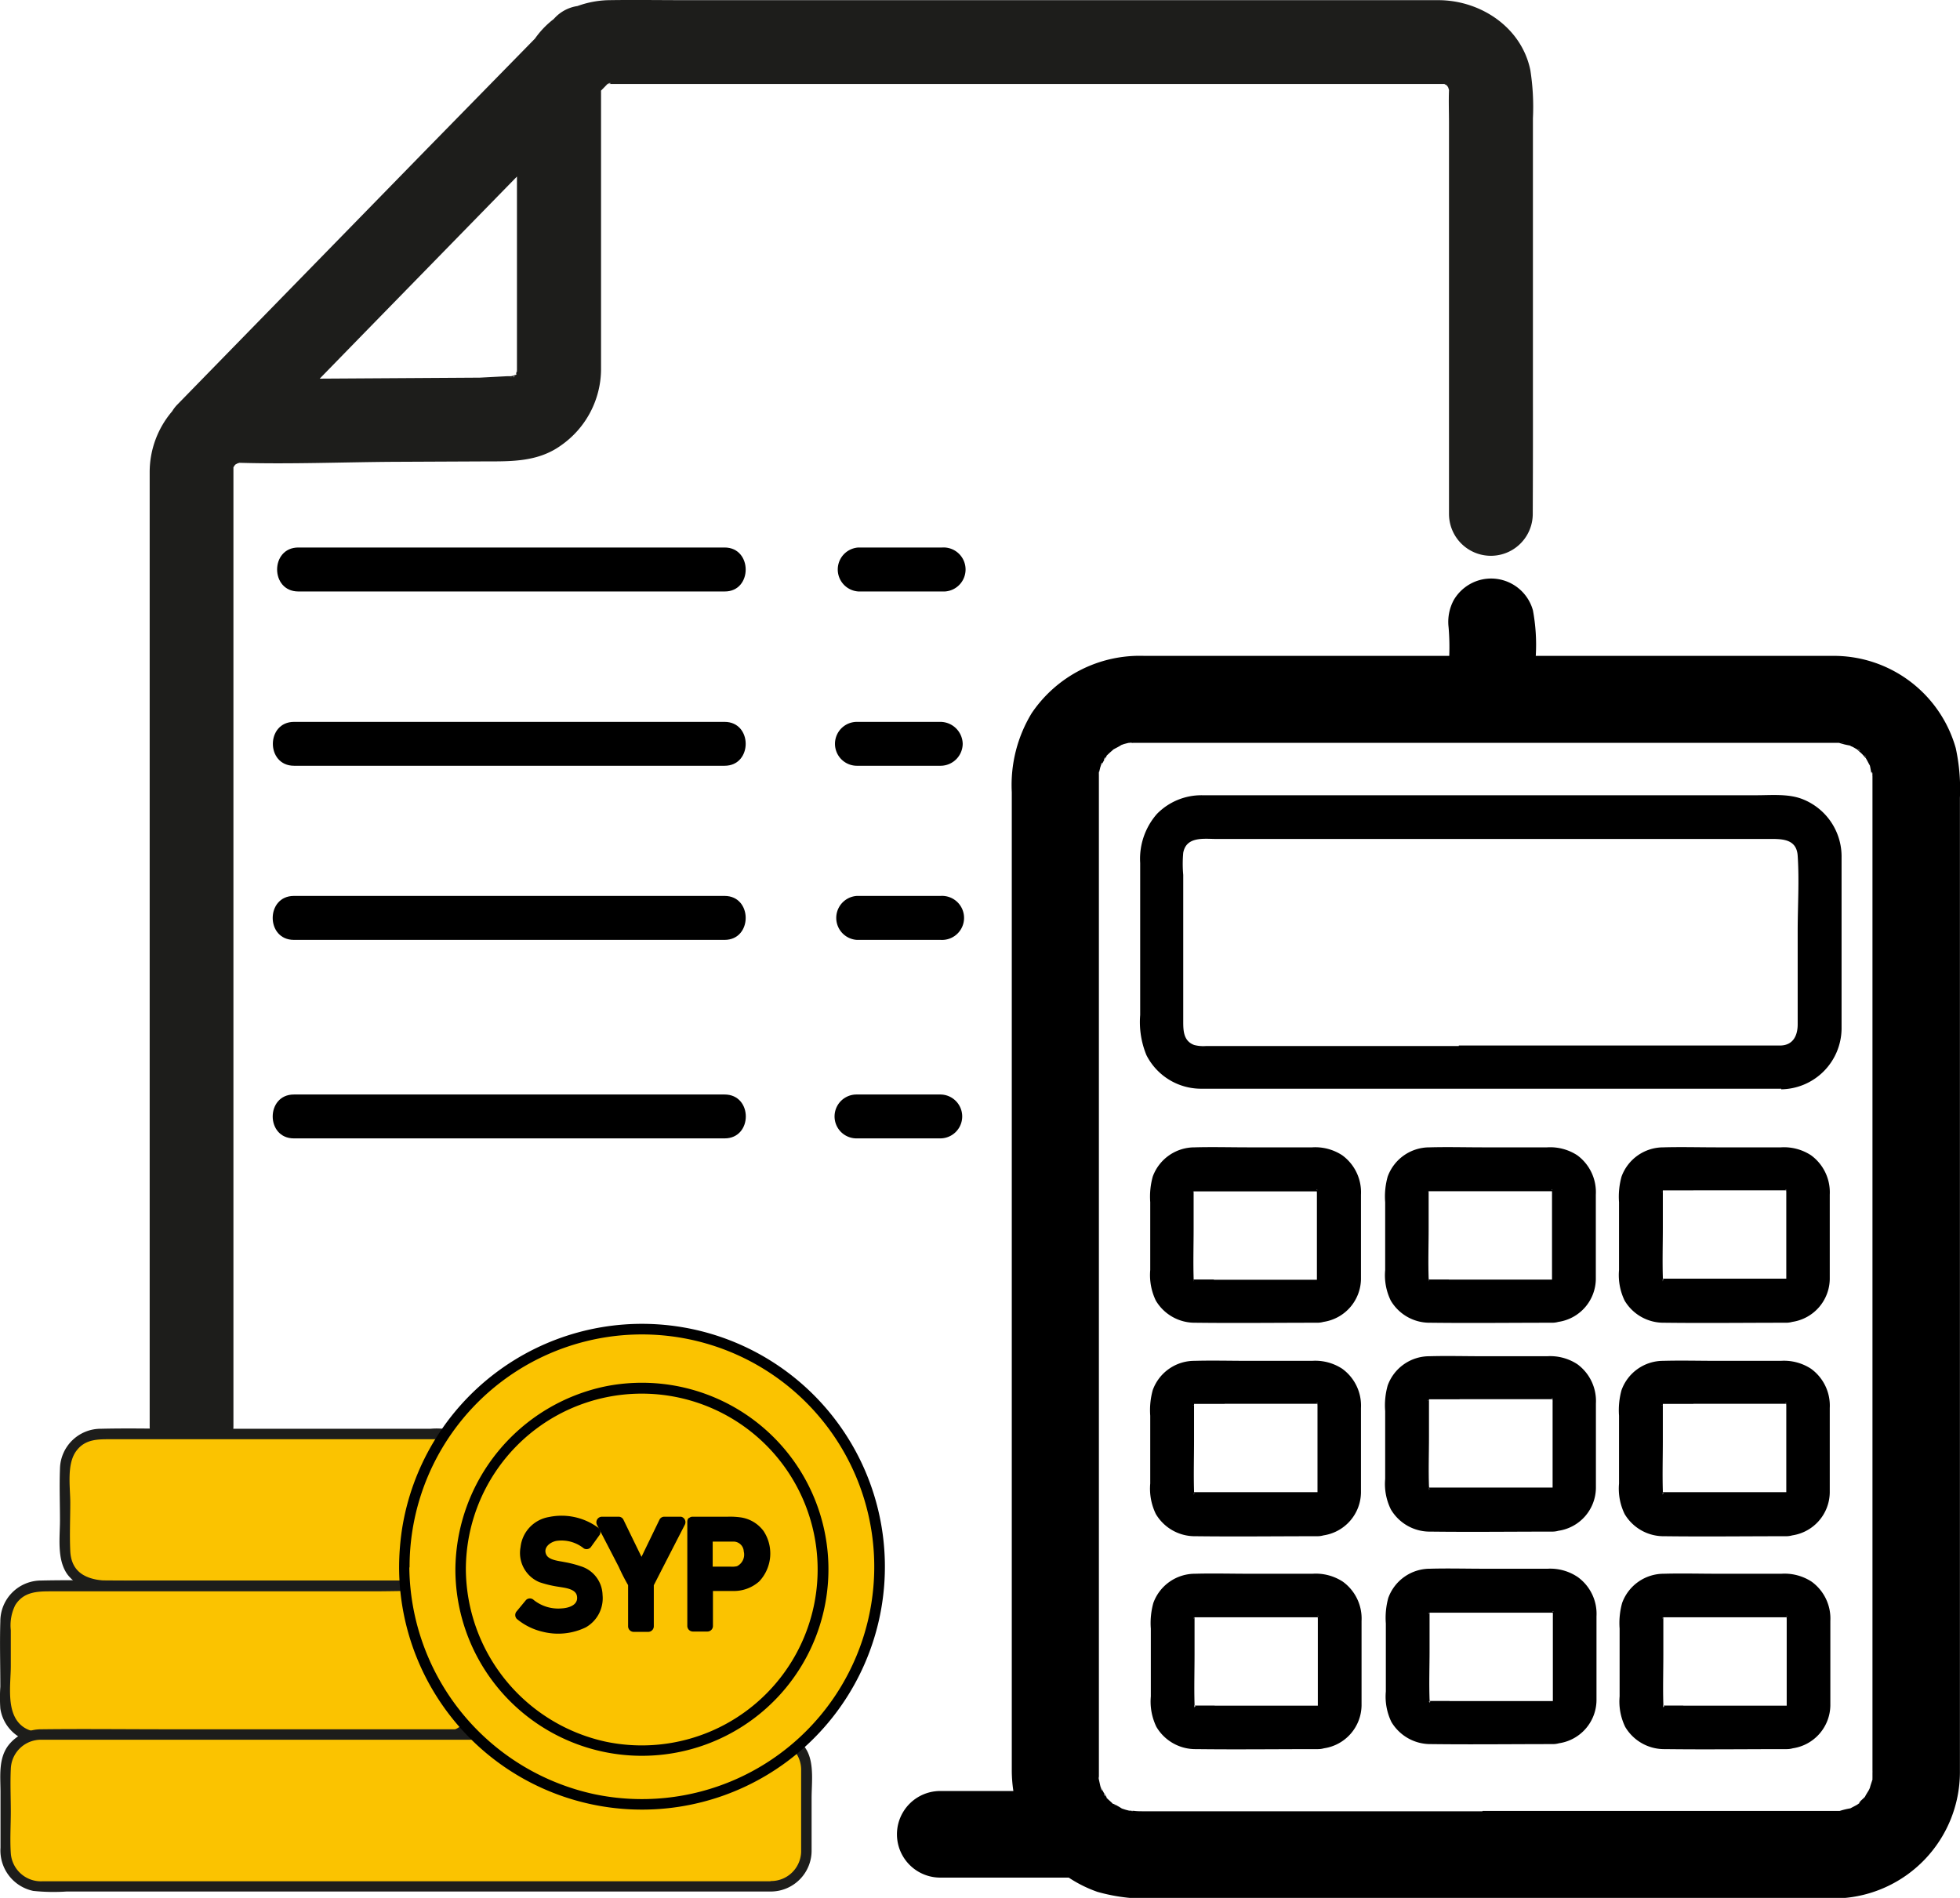 <svg id="Layer_1" data-name="Layer 1" xmlns="http://www.w3.org/2000/svg" viewBox="0 0 234.01 226.6"><path d="M374.46,82.16" transform="translate(0.87 -4.63)" fill="none" stroke="#fbc300" stroke-miterlimit="10" stroke-width="0.81"/><path d="M429.4,92.57" transform="translate(0.87 -4.63)" fill="none" stroke="#000" stroke-miterlimit="10" stroke-width="0.9"/><path d="M393.57,75" transform="translate(0.87 -4.63)" fill="none" stroke="#000" stroke-miterlimit="10" stroke-width="0.9"/><path d="M420.3,112.69" transform="translate(0.87 -4.63)" fill="none" stroke="#000" stroke-miterlimit="10" stroke-width="0.9"/><path d="M384.37,94.66" transform="translate(0.87 -4.63)" fill="none" stroke="#000" stroke-miterlimit="10" stroke-width="0.9"/><path d="M60.48,49.55h0l0,0,.1-.08,0-.08A1.26,1.26,0,0,0,60.48,49.55Z" transform="translate(0.87 -4.63)" fill="#1d1d1b"/><path d="M171.68,14.75h0l0,0Z" transform="translate(0.87 -4.63)" fill="#1d1d1b"/><path d="M182.15,52.57q0-12.3,0-24.59c0-3.08,0-6.15,0-9.23a28.44,28.44,0,0,0-.31-5.76c-1.06-5.11-5.94-8.32-10.94-8.34H81.1c-3.1,0-6.21-.05-9.31,0a11.58,11.58,0,0,0-3.71.7,4.66,4.66,0,0,0-2.67,1.37l-.19.2A10.63,10.63,0,0,0,63,9.24L50.16,22.35,25.87,47.23l-5.54,5.68a4.21,4.21,0,0,0-.64.82A11.19,11.19,0,0,0,17,61c0,3.06,0,6.12,0,9.18v104.7a5,5,0,0,0,10,0V64.55c0-1.12,0-2.25,0-3.37,0-.07,0-.37,0-.57s0-.13,0-.19h0l.15-.23.09-.1.26-.14.21-.06h.09c6.09.17,12.21-.08,18.3-.12L57,59.72c3.18,0,6.37.07,9.11-1.91a11.15,11.15,0,0,0,4.78-9c0-.66,0-1.34,0-2V16.26c0-.23,0-.45,0-.68a.66.66,0,0,1,0-.13l.78-.8h.16c1,0,1.9,0,2.84,0h96.67l.1,0,.13,0,.24.13.14.15.09.15.09.29s0,0,0,.07c-.05,1.28,0,2.58,0,3.86l0,21.66,0,21.44c0,1.2,0,2.39,0,3.59a5,5,0,0,0,10,0Q182.16,59.32,182.15,52.57ZM27.38,60h0Zm-.32.37v0l.06-.07A.35.35,0,0,1,27.06,60.36Zm.37-.38h0Zm.49-.12.21,0S28,59.85,27.92,59.86ZM56.41,49.72l-19.11.12,5.35-5.49,18.2-18.64V48.35c0,.16,0,.33,0,.49a3.56,3.56,0,0,0-.09.39l0,.08,0,0,.06,0v0h0l-.1.09,0,0-.08,0,0,0,0,0,0,0-.09.05-.41.1c-.16,0-.33,0-.49,0Zm4.14-.15h-.07l.11-.08Zm-.31.11h0l0,0Zm-.11,0h.06l-.12.06S60.09,49.74,60.13,49.72Zm.31-.1.09,0-.08.11S60.42,49.66,60.44,49.62Zm.41-.56V49c0-.07.06-.12.08-.1ZM71.67,14.62h0c.18-.07.33-.12.35-.06S71.84,14.62,71.67,14.62Zm100.17.21,0,0c.05,0,.07,0,.07,0Zm-.11-.15,0-.06S171.71,14.64,171.73,14.68Zm-.07.06h0s-.06-.05,0-.06l.07.07.12,0,0,0-.13-.06,0,0Zm.41.52,0,.06v0Z" transform="translate(0.87 -4.63)" fill="#1d1d1b"/><rect x="7.78" y="171.22" width="49.24" height="18.12" rx="4.13" fill="#fbc300"/><path d="M52,193.35H15.52c-2.95,0-7.78.77-8-3.52-.09-1.92,0-3.86,0-5.78s-.48-4.75.82-6.31c1-1.24,2.4-1.27,3.83-1.27H50.74c1.37,0,2.68,0,3.76,1,1.49,1.5,1,4.26,1,6.19s.08,4.09,0,6.12A3.59,3.59,0,0,1,52,193.35c-.8,0-.81,1.28,0,1.25,3-.13,4.76-2.49,4.76-5.36v-7.53c0-2.46-.24-4.93-2.84-6.08a8.13,8.13,0,0,0-3.39-.41H20.9c-3.23,0-6.48-.08-9.71,0A4.87,4.87,0,0,0,6.29,180c-.08,2.05,0,4.11,0,6.15s-.39,4.67.89,6.46a5.21,5.21,0,0,0,4.56,2H52A.63.63,0,0,0,52,193.35Z" transform="translate(0.87 -4.63)" fill="#1d1d1b"/><rect x="0.66" y="189.33" width="56.36" height="18.12" rx="4.13" fill="#fbc300"/><path d="M52,211.46H5.47c-1.26,0-2.51.12-3.6-.67-2.09-1.53-1.45-5-1.45-7.27v-4.24a5.4,5.4,0,0,1,.53-3c1-1.6,2.61-1.65,4.24-1.65H43.6c2.79,0,5.6-.12,8.39,0a3.59,3.59,0,0,1,3.54,3.51c0,.78,0,1.56,0,2.34,0,2.45.09,4.93,0,7.39A3.59,3.59,0,0,1,52,211.46c-.8,0-.81,1.29,0,1.25a4.87,4.87,0,0,0,4.41-3,7.87,7.87,0,0,0,.35-3c0-2.72,0-5.44,0-8.16A4.91,4.91,0,0,0,52,193.34c-1,0-2.05,0-3.08,0H14.59c-3.5,0-7-.08-10.51,0a4.87,4.87,0,0,0-4.91,4.88c-.08,2.6,0,5.21,0,7.81a18.64,18.64,0,0,0,0,2.59,4.81,4.81,0,0,0,3.55,3.95,12.85,12.85,0,0,0,3.1.14H52A.63.63,0,0,0,52,211.46Z" transform="translate(0.87 -4.63)" fill="#1d1d1b"/><rect x="0.66" y="207.12" width="95.63" height="18.12" rx="4.13" fill="#fbc300"/><path d="M91.29,229.25H4.18a3.61,3.61,0,0,1-3.76-3.34c-.11-1.64,0-3.33,0-5s-.08-3.38,0-5.05a3.6,3.6,0,0,1,3.73-3.51H88c1.09,0,2.18,0,3.27,0a3.59,3.59,0,0,1,3.51,3.51c0,.51,0,1,0,1.54v6.77c0,.51,0,1,0,1.54a3.59,3.59,0,0,1-3.51,3.51c-.8,0-.81,1.29,0,1.25a4.88,4.88,0,0,0,4.76-4.95c0-2.06,0-4.13,0-6.19,0-1.75.3-3.92-.48-5.54a4.91,4.91,0,0,0-4.43-2.69c-4.86-.12-9.74,0-14.6,0H19.15c-5,0-10-.06-15,0a5,5,0,0,0-4.08,2c-1.15,1.61-.88,3.67-.88,5.53,0,2.2,0,4.41,0,6.61a4.93,4.93,0,0,0,3.92,5.16,23.67,23.67,0,0,0,4,.07H91.29A.63.63,0,0,0,91.29,229.25Z" transform="translate(0.87 -4.63)" fill="#1d1d1b"/><circle cx="76.63" cy="187.07" r="28.36" fill="#fbc300"/><path d="M46.78,191.7a29,29,0,1,0,.35-4.5,30.78,30.78,0,0,0-.35,4.5.63.63,0,0,0,1.25,0,27.74,27.74,0,1,1,22.06,27.15A28,28,0,0,1,48,191.7.63.63,0,0,0,46.78,191.7Z" transform="translate(0.87 -4.63)"/><circle cx="76.63" cy="187.32" r="21.65" fill="#fbc300"/><path d="M53.5,192a22.27,22.27,0,1,0,18-21.86A22.5,22.5,0,0,0,53.5,192a.63.63,0,0,0,1.25,0,21,21,0,1,1,16.74,20.59A21.21,21.21,0,0,1,54.75,192,.63.63,0,0,0,53.5,192Z" transform="translate(0.87 -4.63)"/><path d="M134,220.81h.43A1.29,1.29,0,0,0,134,220.81Z" transform="translate(0.87 -4.63)"/><path d="M232.63,93.94a15.14,15.14,0,0,0-14.79-11c-2,0-3.94,0-5.91,0H182.49a22.44,22.44,0,0,0-.34-5.44,5.18,5.18,0,0,0-6.36-3.61,5.2,5.2,0,0,0-3.09,2.38,5.49,5.49,0,0,0-.62,3.24,28,28,0,0,1,.08,3.43H135.75a15.56,15.56,0,0,0-13.45,6.85,16.51,16.51,0,0,0-2.37,9.42v103.3c0,4.5,0,9,0,13.49a16.69,16.69,0,0,0,.19,2.47h-8.73a5.17,5.17,0,0,0,0,10.34h15.34a15.38,15.38,0,0,0,3.42,1.7,21.59,21.59,0,0,0,7.33.77h80.75a5.46,5.46,0,0,0,.57,0,15.11,15.11,0,0,0,14.33-15c0-1.24,0-2.49,0-3.73V99.89A23,23,0,0,0,232.63,93.94Zm-11.7,126.11a3.17,3.17,0,0,1,.27-.22S221.09,220,220.93,220.05Zm1-.91a2.15,2.15,0,0,1,.25-.35C222.15,218.85,222,219,221.89,219.14Zm.54-123.25c-.05-.15-.06-.22,0,0Zm.16.41s-.08-.13-.13-.29C222.53,96.13,222.61,96.28,222.59,96.3ZM222,95.1c-.12-.13-.25-.28-.22-.28S221.86,94.93,222,95.1Zm0,.05Zm-.81-.87a1.84,1.84,0,0,1-.27-.22C221.09,94.15,221.21,94.24,221.2,94.28Zm-2.48-1H219C219.65,93.28,219,93.33,218.72,93.24ZM131.18,95c-.1.18-.25.42-.26.37S131,95.12,131.18,95Zm-.46.75a3.72,3.72,0,0,1-.19.41C130.59,95.88,130.65,95.71,130.72,95.7Zm-.39,1s0,.11,0,.25A.5.5,0,0,1,130.33,96.71ZM130.52,218a2.06,2.06,0,0,1,.2.42C130.65,218.4,130.59,218.23,130.52,218Zm.4.79s.16.2.26.37C131,219,130.91,218.85,130.92,218.79Zm1.2,1.26a1.36,1.36,0,0,1,.24.18S132.22,220.15,132.12,220.05Zm44,.84H135.6c-.37,0-.81,0-1.22-.07.13,0,0,.11-.31,0l-.08,0h-.24l.2,0c-.18-.05-.37-.09-.55-.15l-.33-.11a9.63,9.63,0,0,0-.93-.53L132,220l-.17-.17c-.06-.06-.35-.31-.59-.55l0-.09c-.09-.2-.25-.38-.36-.57l-.24-.46-.11-.18c-.08-.3-.15-.67-.2-.88s0-.27,0-.38v-.45c0-.13,0-.27,0-.4,0-1.56,0-3.13,0-4.69V99.7c0-.52,0-1,0-1.57,0-.1,0-.21,0-.31v-.39s0-.12,0-.26a1,1,0,0,1,0-.14c0-.11.1-.53.19-.87l.11-.17.24-.45c.11-.2.27-.38.36-.58l0-.08c.24-.24.53-.5.59-.55l.26-.23h0c.29-.16.65-.33.93-.52l.33-.12.55-.14-.2,0a1.6,1.6,0,0,0,.31,0h0c.21-.06.34,0,.35,0l.41,0H218.1a.4.4,0,0,0,.11,0h0l.48,0a8.37,8.37,0,0,0,1.29.32h0a1.09,1.09,0,0,1,.17.1c.09,0,.45.22.72.38l.06.06c.16.16.34.3.5.46s.3.34.46.5l0,0c.17.29.38.7.4.74l.09.15v0c.06.22.11.62.2,1,0-.25.1-.35.11.1a1.62,1.62,0,0,0,0,.22l0,.09,0-.07c0,.16,0,.32,0,.48h0v.09c0,.13,0,.27,0,.41,0,.61,0,1.22,0,1.83v103c0,4.28,0,8.57,0,12.86a2.43,2.43,0,0,1,0,.27c0,.19,0,.38,0,.58a.62.62,0,0,0,0,.13l0,.08c-.1.32-.24.7-.31,1-.05.11-.1.22-.15.31s-.24.38-.35.58l-.1.19c-.21.21-.45.42-.5.47L221,220l-.06.06c-.27.16-.63.34-.72.39l-.17.09h0a9.86,9.86,0,0,0-1.28.31l-.49,0H176.14Z" transform="translate(0.87 -4.63)"/><path d="M222.78,97.29a1.07,1.07,0,0,1-.12-.32.64.64,0,0,0,.12.34Z" transform="translate(0.87 -4.63)"/><path d="M134.42,93.26c-.12,0-.24,0-.36,0l-.11,0C134.3,93.34,134.43,93.3,134.42,93.26Z" transform="translate(0.87 -4.63)"/><path d="M211.78,134.69A7.31,7.31,0,0,0,219,127.5c0-1,0-2,0-3V111c0-1.33,0-2.67,0-4a7.35,7.35,0,0,0-4.78-7c-1.66-.61-3.63-.42-5.37-.42h-50.1c-5.35,0-10.71,0-16.06,0a7.42,7.42,0,0,0-5.43,2.23,8.12,8.12,0,0,0-2,5.86v18.15a10.37,10.37,0,0,0,.75,4.8,7.32,7.32,0,0,0,6.52,4h69.28Zm-38.48-5.17H143.15a4.33,4.33,0,0,1-1.44-.12c-1.24-.46-1.31-1.62-1.31-2.75V109.09a14.53,14.53,0,0,1,0-2.64c.37-2,2.5-1.65,4-1.65h65.65c1.61,0,3.57-.15,3.71,2,.2,3,0,6,0,9,0,3.71,0,7.43,0,11.14,0,1.31-.53,2.46-2,2.52H173.3Z" transform="translate(0.87 -4.63)"/><polygon points="213.26 142.13 213.26 142.13 213.26 142.13 213.26 142.13"/><path d="M197.57,157.32h0v0h0S197.57,157.34,197.57,157.32Z" transform="translate(0.87 -4.63)"/><path d="M197.59,157.39Z" transform="translate(0.87 -4.63)"/><path d="M193.1,159.92a5.4,5.4,0,0,0,4.74,2.64c4.85.06,9.71,0,14.56,0a2.65,2.65,0,0,0,.71-.1,5.25,5.25,0,0,0,4.48-5.09c0-.76,0-1.52,0-2.28v-7.83a5.47,5.47,0,0,0-2.23-4.69,5.9,5.9,0,0,0-3.61-.95h-7.63c-2.13,0-4.27-.06-6.39,0a5.31,5.31,0,0,0-5,3.49,9,9,0,0,0-.3,3.06v8.1A7,7,0,0,0,193.1,159.92Zm4.49-2.52-.05,0,.05,0v0l0,0s0,0,0,0h0s0,0,0,0v0h0v0h0v0l0,0c0,.07,0,.08,0,0C197.68,157.59,197.69,157.76,197.59,157.4Zm0-10.51,0,0C197.58,147,197.54,147,197.56,146.89Zm.05,10.49h0v0S197.61,157.37,197.61,157.38Zm0,0h.05C197.75,157.49,197.9,157.58,197.63,157.42Zm14.87-.09.05,0Zm-.07-10.54h0l.06,0Zm0-.06v0h0l-.08,0c-.07-.05-.15-.12.07,0C212.35,146.7,212.37,146.68,212.4,146.73Zm-11.12.06h11.08l0,0a.45.45,0,0,0,0,.17v.21c0,.43,0,.86,0,1.28v8.11c0,.26,0,.52,0,.78h0v0H200.05c-.74,0-1.47,0-2.21,0h-.18s0,0,0,0l0,0c0-.08,0-.18,0-.18-.06-2,0-3.95,0-5.92v-4.44l0,0c.08,0,.19,0,.13,0h3.51Z" transform="translate(0.87 -4.63)"/><polygon points="213.26 167.62 213.26 167.62 213.26 167.62 213.26 167.62"/><path d="M193.1,185.4a5.41,5.41,0,0,0,4.74,2.65c4.85.06,9.71,0,14.56,0a2.65,2.65,0,0,0,.71-.1,5.25,5.25,0,0,0,4.48-5.1c0-.75,0-1.52,0-2.27v-7.83a5.44,5.44,0,0,0-2.23-4.69,5.9,5.9,0,0,0-3.61-.95h-7.63c-2.13,0-4.27-.06-6.39,0a5.29,5.29,0,0,0-5,3.49,9,9,0,0,0-.3,3.06v8.1A6.93,6.93,0,0,0,193.1,185.4Zm4.49-2.52-.05,0,.05,0v0l0,0s0,0,0,0v0s0,0,0,0v0h0v0l0,0v0l0,0c0,.07,0,.07,0,0C197.68,183.07,197.69,183.24,197.59,182.88Zm0-10.5,0,0C197.58,172.48,197.54,172.47,197.56,172.38Zm.05,10.49h0v0Zm0,0v0l.05,0C197.75,183,197.9,183.07,197.63,182.91Zm14.87-.1.05,0Zm-.07-10.54h0l.06,0Zm0-.06v0h0l-.08,0c-.07-.06-.15-.12.07,0C212.35,172.19,212.37,172.16,212.4,172.21Zm-11.12.07h11.08l0,0a.45.45,0,0,0,0,.17v.21c0,.42,0,.85,0,1.28v8.11c0,.25,0,.52,0,.78h0v0H197.66s0,0,0,0l0,0c0-.07,0-.17,0-.17-.06-2,0-4,0-5.92v-4.45l0,0c.08,0,.19,0,.13,0h3.51Z" transform="translate(0.87 -4.63)"/><path d="M197.59,182.87h0Z" transform="translate(0.87 -4.63)"/><path d="M197.57,182.81h0v0h0S197.57,182.83,197.57,182.81Z" transform="translate(0.87 -4.63)"/><path d="M187.45,142.57a5.92,5.92,0,0,0-3.61-.95H176.2c-2.13,0-4.26-.06-6.39,0a5.3,5.3,0,0,0-5,3.49,8.77,8.77,0,0,0-.3,3.06v8.1a6.87,6.87,0,0,0,.67,3.65,5.38,5.38,0,0,0,4.74,2.64c4.85.06,9.7,0,14.55,0a2.65,2.65,0,0,0,.71-.1,5.23,5.23,0,0,0,4.48-5.09c0-.76,0-1.52,0-2.28v-7.83A5.46,5.46,0,0,0,187.45,142.57Zm-2.81,14.73-.06,0Zm-.12-10.51h0l0,0Zm0-.06v0h0l-.08,0c-.07-.05-.15-.12.08,0C184.44,146.7,184.45,146.68,184.48,146.73Zm-14.84.16s0,0,0,0S169.62,147,169.64,146.89Zm0,10.51,0,0,0,0v0l0,0s0,0,0,0h0l0,0v0h0v0h0v0l0,0c0,.07,0,.08,0,0C169.76,157.59,169.77,157.76,169.67,157.4Zm0,0h0v0Zm0,0h0C169.83,157.49,170,157.58,169.72,157.42Zm2.41,0c-.73,0-1.47,0-2.2,0h-.19s0,0,0,0l0,0a.44.44,0,0,0,0-.18c-.07-2,0-3.95,0-5.92v-3.39c0-.31,0-.62,0-.93v-.12l0,0c.09,0,.2,0,.13,0h14.6l0,0a.92.92,0,0,0,0,.17,1.47,1.47,0,0,1,0,.21c0,.43,0,.86,0,1.28v8.11c0,.26,0,.52,0,.78,0,0,0,0,0,0h0v0H172.13Z" transform="translate(0.87 -4.63)"/><path d="M169.65,157.32h0v0h0Z" transform="translate(0.87 -4.63)"/><path d="M169.67,157.39Z" transform="translate(0.87 -4.63)"/><polygon points="185.35 142.13 185.34 142.13 185.35 142.13 185.35 142.13"/><polygon points="157.29 142.13 157.29 142.13 157.29 142.13 157.29 142.13"/><path d="M141.62,157.39Z" transform="translate(0.87 -4.63)"/><path d="M159.39,142.57a5.87,5.87,0,0,0-3.6-.95h-7.64c-2.13,0-4.27-.06-6.39,0a5.31,5.31,0,0,0-5,3.49,9,9,0,0,0-.3,3.06v8.1a7,7,0,0,0,.67,3.65,5.4,5.4,0,0,0,4.74,2.64c4.85.06,9.71,0,14.56,0a2.65,2.65,0,0,0,.71-.1,5.25,5.25,0,0,0,4.48-5.09c0-.76,0-1.52,0-2.28v-7.83A5.47,5.47,0,0,0,159.39,142.57Zm-2.81,14.73-.05,0Zm-.12-10.51h0l.06,0Zm0-.06v0h0l-.08,0c-.07-.05-.15-.12.07,0C156.38,146.7,156.4,146.68,156.43,146.73Zm-14.84.16,0,0C141.61,147,141.57,147,141.59,146.89Zm0,10.51-.05,0,.05,0v0l0,0s0,0,0,0h0s0,0,0,0v0h0v0h0v0l0,0c0,.07,0,.08,0,0C141.71,157.59,141.72,157.76,141.62,157.4Zm0,0h0v0S141.64,157.37,141.65,157.38Zm0,0h0C141.78,157.49,141.93,157.58,141.67,157.42Zm2.41,0c-.74,0-1.47,0-2.21,0h-.18s0,0,0,0l0,0c0-.08,0-.18,0-.18-.06-2,0-3.95,0-5.92V147a.48.48,0,0,0,0-.12l0,0c.08,0,.19,0,.13,0h14.59l0,0a.45.45,0,0,0,0,.17v.21c0,.43,0,.86,0,1.28v8.11c0,.26,0,.52,0,.78h0v0H144.08Z" transform="translate(0.87 -4.63)"/><path d="M141.6,157.32h0v0h0A.08.08,0,0,0,141.6,157.32Z" transform="translate(0.87 -4.63)"/><path d="M141.6,182.81h0v0h0A.08.08,0,0,0,141.6,182.81Z" transform="translate(0.87 -4.63)"/><polygon points="157.29 167.62 157.29 167.62 157.29 167.62 157.29 167.62"/><path d="M141.62,182.87h0Z" transform="translate(0.87 -4.63)"/><path d="M137.13,185.4a5.41,5.41,0,0,0,4.74,2.65c4.85.06,9.71,0,14.56,0a2.65,2.65,0,0,0,.71-.1,5.25,5.25,0,0,0,4.48-5.1c0-.75,0-1.52,0-2.27v-7.83a5.44,5.44,0,0,0-2.23-4.69,5.87,5.87,0,0,0-3.6-.95h-7.64c-2.13,0-4.27-.06-6.39,0a5.29,5.29,0,0,0-5,3.49,9,9,0,0,0-.3,3.06v8.1A6.93,6.93,0,0,0,137.13,185.4Zm4.49-2.52-.05,0,.05,0v0l0,0s0,0,0,0v0s0,0,0,0v0h0v0l0,0v0l0,0c0,.07,0,.07,0,0C141.71,183.07,141.72,183.24,141.62,182.88Zm0-10.5,0,0C141.61,172.48,141.57,172.47,141.59,172.38Zm.06,10.49h0v0Zm0,0v0l0,0C141.78,183,141.93,183.07,141.67,182.91Zm14.86-.1.05,0Zm-.07-10.54h0l.06,0Zm0-.06v0h0l-.08,0c-.07-.06-.15-.12.07,0C156.38,172.19,156.4,172.16,156.43,172.21Zm-11.12.07h11.08l0,0a.45.45,0,0,0,0,.17v.21c0,.42,0,.85,0,1.28v8.11c0,.25,0,.52,0,.78h0v0H141.69s0,0,0,0l0,0c0-.07,0-.17,0-.17-.06-2,0-4,0-5.92v-4.32a.57.57,0,0,0,0-.13l0,0c.08,0,.19,0,.13,0h3.51Z" transform="translate(0.87 -4.63)"/><path d="M165.19,184.85a5.39,5.39,0,0,0,4.74,2.65c4.85.06,9.7,0,14.55,0a2.65,2.65,0,0,0,.71-.1,5.23,5.23,0,0,0,4.48-5.1c0-.75,0-1.52,0-2.27V172.2a5.44,5.44,0,0,0-2.22-4.69,5.92,5.92,0,0,0-3.61-.95H176.2c-2.13,0-4.26-.06-6.39,0a5.29,5.29,0,0,0-5,3.49,8.77,8.77,0,0,0-.3,3.06v8.1A6.84,6.84,0,0,0,165.19,184.85Zm4.48-2.52,0,0,0,0v0l0,0s0,0,0,0v0l0,0v0h0v0l0,0v0l0,0c0,.07,0,.07,0,0C169.76,182.52,169.77,182.69,169.67,182.33Zm0-10.5,0,0C169.66,171.93,169.62,171.92,169.64,171.83Zm.06,10.49h0v0Zm0,0v0l0,0C169.83,182.42,170,182.52,169.72,182.36Zm14.86-.1.06,0Zm-.06-10.54h0l0,0Zm0-.06v0h0l-.08,0c-.07-.06-.15-.12.08,0C184.44,171.64,184.45,171.61,184.48,171.66Zm-11.12.07h11.09l0,0a1.09,1.09,0,0,0,0,.17,1.47,1.47,0,0,1,0,.21c0,.42,0,.85,0,1.28v8.11c0,.25,0,.52,0,.78h0v0H169.74s0,0,0,0l0,0a.42.42,0,0,0,0-.17c-.07-2,0-3.95,0-5.92v-3.4c0-.3,0-.61,0-.92v-.13l0,0c.09,0,.2,0,.13,0h3.51Z" transform="translate(0.87 -4.63)"/><path d="M169.67,182.32h0Z" transform="translate(0.87 -4.63)"/><path d="M169.65,182.26h0v0h0Z" transform="translate(0.87 -4.63)"/><polygon points="185.35 167.07 185.34 167.07 185.35 167.07 185.35 167.07"/><path d="M197.66,208.29h0Z" transform="translate(0.87 -4.63)"/><path d="M197.64,208.23h0v0h0S197.64,208.25,197.64,208.23Z" transform="translate(0.87 -4.63)"/><polygon points="213.33 193.04 213.33 193.04 213.33 193.04 213.33 193.04"/><path d="M217.66,198.17a5.44,5.44,0,0,0-2.23-4.69,5.92,5.92,0,0,0-3.61-.95h-7.64c-2.12,0-4.26-.06-6.38,0a5.29,5.29,0,0,0-5,3.49,9,9,0,0,0-.3,3.06v8.1a6.93,6.93,0,0,0,.67,3.64,5.41,5.41,0,0,0,4.74,2.65c4.85.06,9.71,0,14.56,0a2.65,2.65,0,0,0,.71-.1,5.25,5.25,0,0,0,4.48-5.1c0-.75,0-1.52,0-2.27Zm-5,10-.05,0Zm-.12-10.51h0l.06,0Zm0-.06a.08.08,0,0,1,0,0h0l-.07,0c-.07-.06-.16-.12.07,0C212.42,197.61,212.43,197.58,212.47,197.63Zm-14.84.17,0,0C197.65,197.9,197.61,197.89,197.63,197.8Zm0,10.5-.06,0,.06,0v0l0,0s0,0,0,0v0l0,0v0h0v0l0,0v0l0,0c0,.07,0,.07,0,0C197.75,208.49,197.76,208.66,197.66,208.3Zm0,0h0v0S197.68,208.28,197.68,208.29Zm0,0v0l.05,0C197.82,208.39,198,208.49,197.7,208.33Zm2.41,0h-2.39s0,0,0,0l0,0c0-.07,0-.17,0-.17-.06-2,0-3.95,0-5.92v-4.45l0,0c.09,0,.2,0,.14,0h14.59l0,0a.45.45,0,0,0,0,.17v.21c0,.42,0,.85,0,1.28v8.11c0,.26,0,.52,0,.78h0v0H200.11Z" transform="translate(0.87 -4.63)"/><polygon points="157.36 193.04 157.36 193.04 157.36 193.04 157.36 193.04"/><path d="M141.67,208.23h0v0h0S141.67,208.25,141.67,208.23Z" transform="translate(0.87 -4.63)"/><path d="M141.69,208.29h0Z" transform="translate(0.87 -4.63)"/><path d="M161.69,198.17a5.44,5.44,0,0,0-2.23-4.69,5.9,5.9,0,0,0-3.61-.95h-7.64c-2.12,0-4.26-.06-6.38,0a5.29,5.29,0,0,0-5,3.49,9,9,0,0,0-.3,3.06v8.1a6.93,6.93,0,0,0,.67,3.64,5.41,5.41,0,0,0,4.74,2.65c4.85.06,9.71,0,14.56,0a2.65,2.65,0,0,0,.71-.1,5.25,5.25,0,0,0,4.48-5.1c0-.75,0-1.52,0-2.27Zm-5,10-.05,0Zm-.12-10.51h0l.06,0Zm0-.06v0h0l-.07,0c-.07-.06-.15-.12.07,0C156.45,197.61,156.46,197.58,156.5,197.63Zm-14.84.17,0,0C141.68,197.9,141.64,197.89,141.66,197.8Zm0,10.5-.05,0,.05,0v0l0,0s0,0,0,0v0s0,0,0,0v0h0v0l0,0v0l0,0c0,.07,0,.07,0,0C141.78,208.49,141.79,208.66,141.69,208.3Zm0,0h0v0S141.71,208.28,141.71,208.29Zm0,0v0l.05,0C141.85,208.39,142,208.49,141.73,208.33Zm2.42,0h-2.4s0,0,0,0l0,0c0-.07,0-.17,0-.17-.06-2,0-3.95,0-5.92v-4.45l0,0c.08,0,.19,0,.13,0h14.59l0,0a.45.45,0,0,0,0,.17v.21c0,.42,0,.85,0,1.28v8.11c0,.26,0,.52,0,.78h0v0H144.15Z" transform="translate(0.87 -4.63)"/><path d="M169.74,207.74h0Z" transform="translate(0.87 -4.63)"/><polygon points="185.42 192.49 185.41 192.49 185.42 192.49 185.42 192.49"/><path d="M189.74,197.62a5.42,5.42,0,0,0-2.23-4.69,5.87,5.87,0,0,0-3.6-1h-7.64c-2.13,0-4.26-.06-6.39,0a5.29,5.29,0,0,0-5,3.49,9,9,0,0,0-.29,3.06v8.1a6.93,6.93,0,0,0,.66,3.64,5.42,5.42,0,0,0,4.75,2.65c4.85.06,9.7,0,14.55,0a2.65,2.65,0,0,0,.71-.1,5.24,5.24,0,0,0,4.48-5.1c0-.75,0-1.52,0-2.27Zm-5,10,0,0Zm-.11-10.51h0l.06,0Zm0-.06v0h0l-.08,0c-.07-.06-.15-.12.08,0C184.51,197.06,184.52,197,184.55,197.08Zm-14.84.17,0,0C169.73,197.35,169.69,197.34,169.71,197.25Zm0,10.5-.05,0,.05,0v0l0,0s0,0,0,0v0l0,0v0h0v0l0,0v0l0,0c0,.07,0,.07,0,0C169.83,207.94,169.84,208.11,169.74,207.75Zm0,0h0v0Zm0,0v0l0,0C169.9,207.84,170.05,207.94,169.79,207.78Zm2.41,0h-2.39s0,0,0,0l0,0a.42.42,0,0,0,0-.17c-.07-2,0-4,0-5.92v-3.39c0-.31,0-.62,0-.93v-.13l0,0c.09,0,.2,0,.13,0,.21,0,.43,0,.64,0H184c.18,0,.36,0,.53,0h0l0,0a1.09,1.09,0,0,0,0,.17,1.47,1.47,0,0,1,0,.21c0,.42,0,.85,0,1.28v8.11c0,.26,0,.52,0,.78h0v0H172.2Z" transform="translate(0.87 -4.63)"/><path d="M169.72,207.68h0v0h0S169.73,207.7,169.72,207.68Z" transform="translate(0.87 -4.63)"/><path d="M85.64,70H34.75c-3.38,0-3.38,5.25,0,5.25H85.64C89,75.28,89,70,85.64,70Z" transform="translate(0.87 -4.63)"/><path d="M111.62,70h-10a2.63,2.63,0,0,0,0,5.25h10a2.63,2.63,0,1,0,0-5.25Z" transform="translate(0.87 -4.63)"/><path d="M85.64,90.82H34.24c-3.37,0-3.38,5.24,0,5.24h51.4C89,96.06,89,90.82,85.64,90.82Z" transform="translate(0.87 -4.63)"/><path d="M111.44,90.82h-10a2.62,2.62,0,1,0,0,5.24h10a2.65,2.65,0,0,0,2.63-2.62A2.68,2.68,0,0,0,111.44,90.82Z" transform="translate(0.87 -4.63)"/><path d="M85.64,111.6H34.22c-3.37,0-3.38,5.25,0,5.25H85.64C89,116.85,89,111.6,85.64,111.6Z" transform="translate(0.87 -4.63)"/><path d="M111.44,111.6h-10a2.63,2.63,0,0,0,0,5.25h10a2.63,2.63,0,1,0,0-5.25Z" transform="translate(0.87 -4.63)"/><path d="M68.29,135.31H34.22c-3.37,0-3.38,5.24,0,5.24H85.64c3.38,0,3.38-5.24,0-5.24Z" transform="translate(0.87 -4.63)"/><path d="M111.39,135.31h-10a2.62,2.62,0,1,0,0,5.24h10a2.62,2.62,0,0,0,0-5.24Z" transform="translate(0.87 -4.63)"/><path d="M68.48,191.64a12.87,12.87,0,0,0-2-.51c-.61-.13-1.8-.22-2.12-.86-.43-.87.46-1.52,1.19-1.66a4.22,4.22,0,0,1,3.29.9.66.66,0,0,0,.89-.24l1-1.39a.66.66,0,0,0-.24-.89,7.38,7.38,0,0,0-5.83-1.23,4.09,4.09,0,0,0-3.38,3.59,3.78,3.78,0,0,0,2.26,4.19,13,13,0,0,0,2.31.55c.69.12,2,.23,2.16,1.08.22,1.11-1,1.46-1.85,1.5a4.68,4.68,0,0,1-3.3-1,.66.66,0,0,0-.93,0L60.83,197a.67.67,0,0,0,0,.92,7.46,7.46,0,0,0,3.11,1.54,7.57,7.57,0,0,0,5.13-.53,4,4,0,0,0,2-3.88A3.68,3.68,0,0,0,68.48,191.64Z" transform="translate(0.87 -4.63)"/><path d="M80.44,185.72h-2a.64.64,0,0,0-.56.33l-2.16,4.46q-1.09-2.23-2.17-4.46a.64.64,0,0,0-.56-.33h-2a.67.67,0,0,0-.57,1q1.31,2.52,2.59,5a23.35,23.35,0,0,0,1.11,2.17c0,.08,0,.18,0,.22v4.7a.67.67,0,0,0,.66.66h1.75a.67.67,0,0,0,.66-.66v-4.91q1.85-3.62,3.71-7.23A.67.67,0,0,0,80.44,185.72Z" transform="translate(0.87 -4.63)"/><path d="M87.62,185.81a9.13,9.13,0,0,0-1.57-.09H81.82a.62.62,0,0,0-.42.16l-.05,0,0,0a.6.6,0,0,0-.16.42v12.47a.67.67,0,0,0,.66.66h1.75a.66.66,0,0,0,.65-.66v-4.18h2.43a4.54,4.54,0,0,0,3.1-1.15,4.87,4.87,0,0,0,.52-6A4.13,4.13,0,0,0,87.62,185.81Zm-3.4,2.88c.83,0,1.66,0,2.49,0a1.23,1.23,0,0,1,1.22,1.18,1.54,1.54,0,0,1-.81,1.76,2.66,2.66,0,0,1-.8.05h-2.1Z" transform="translate(0.87 -4.63)"/></svg>